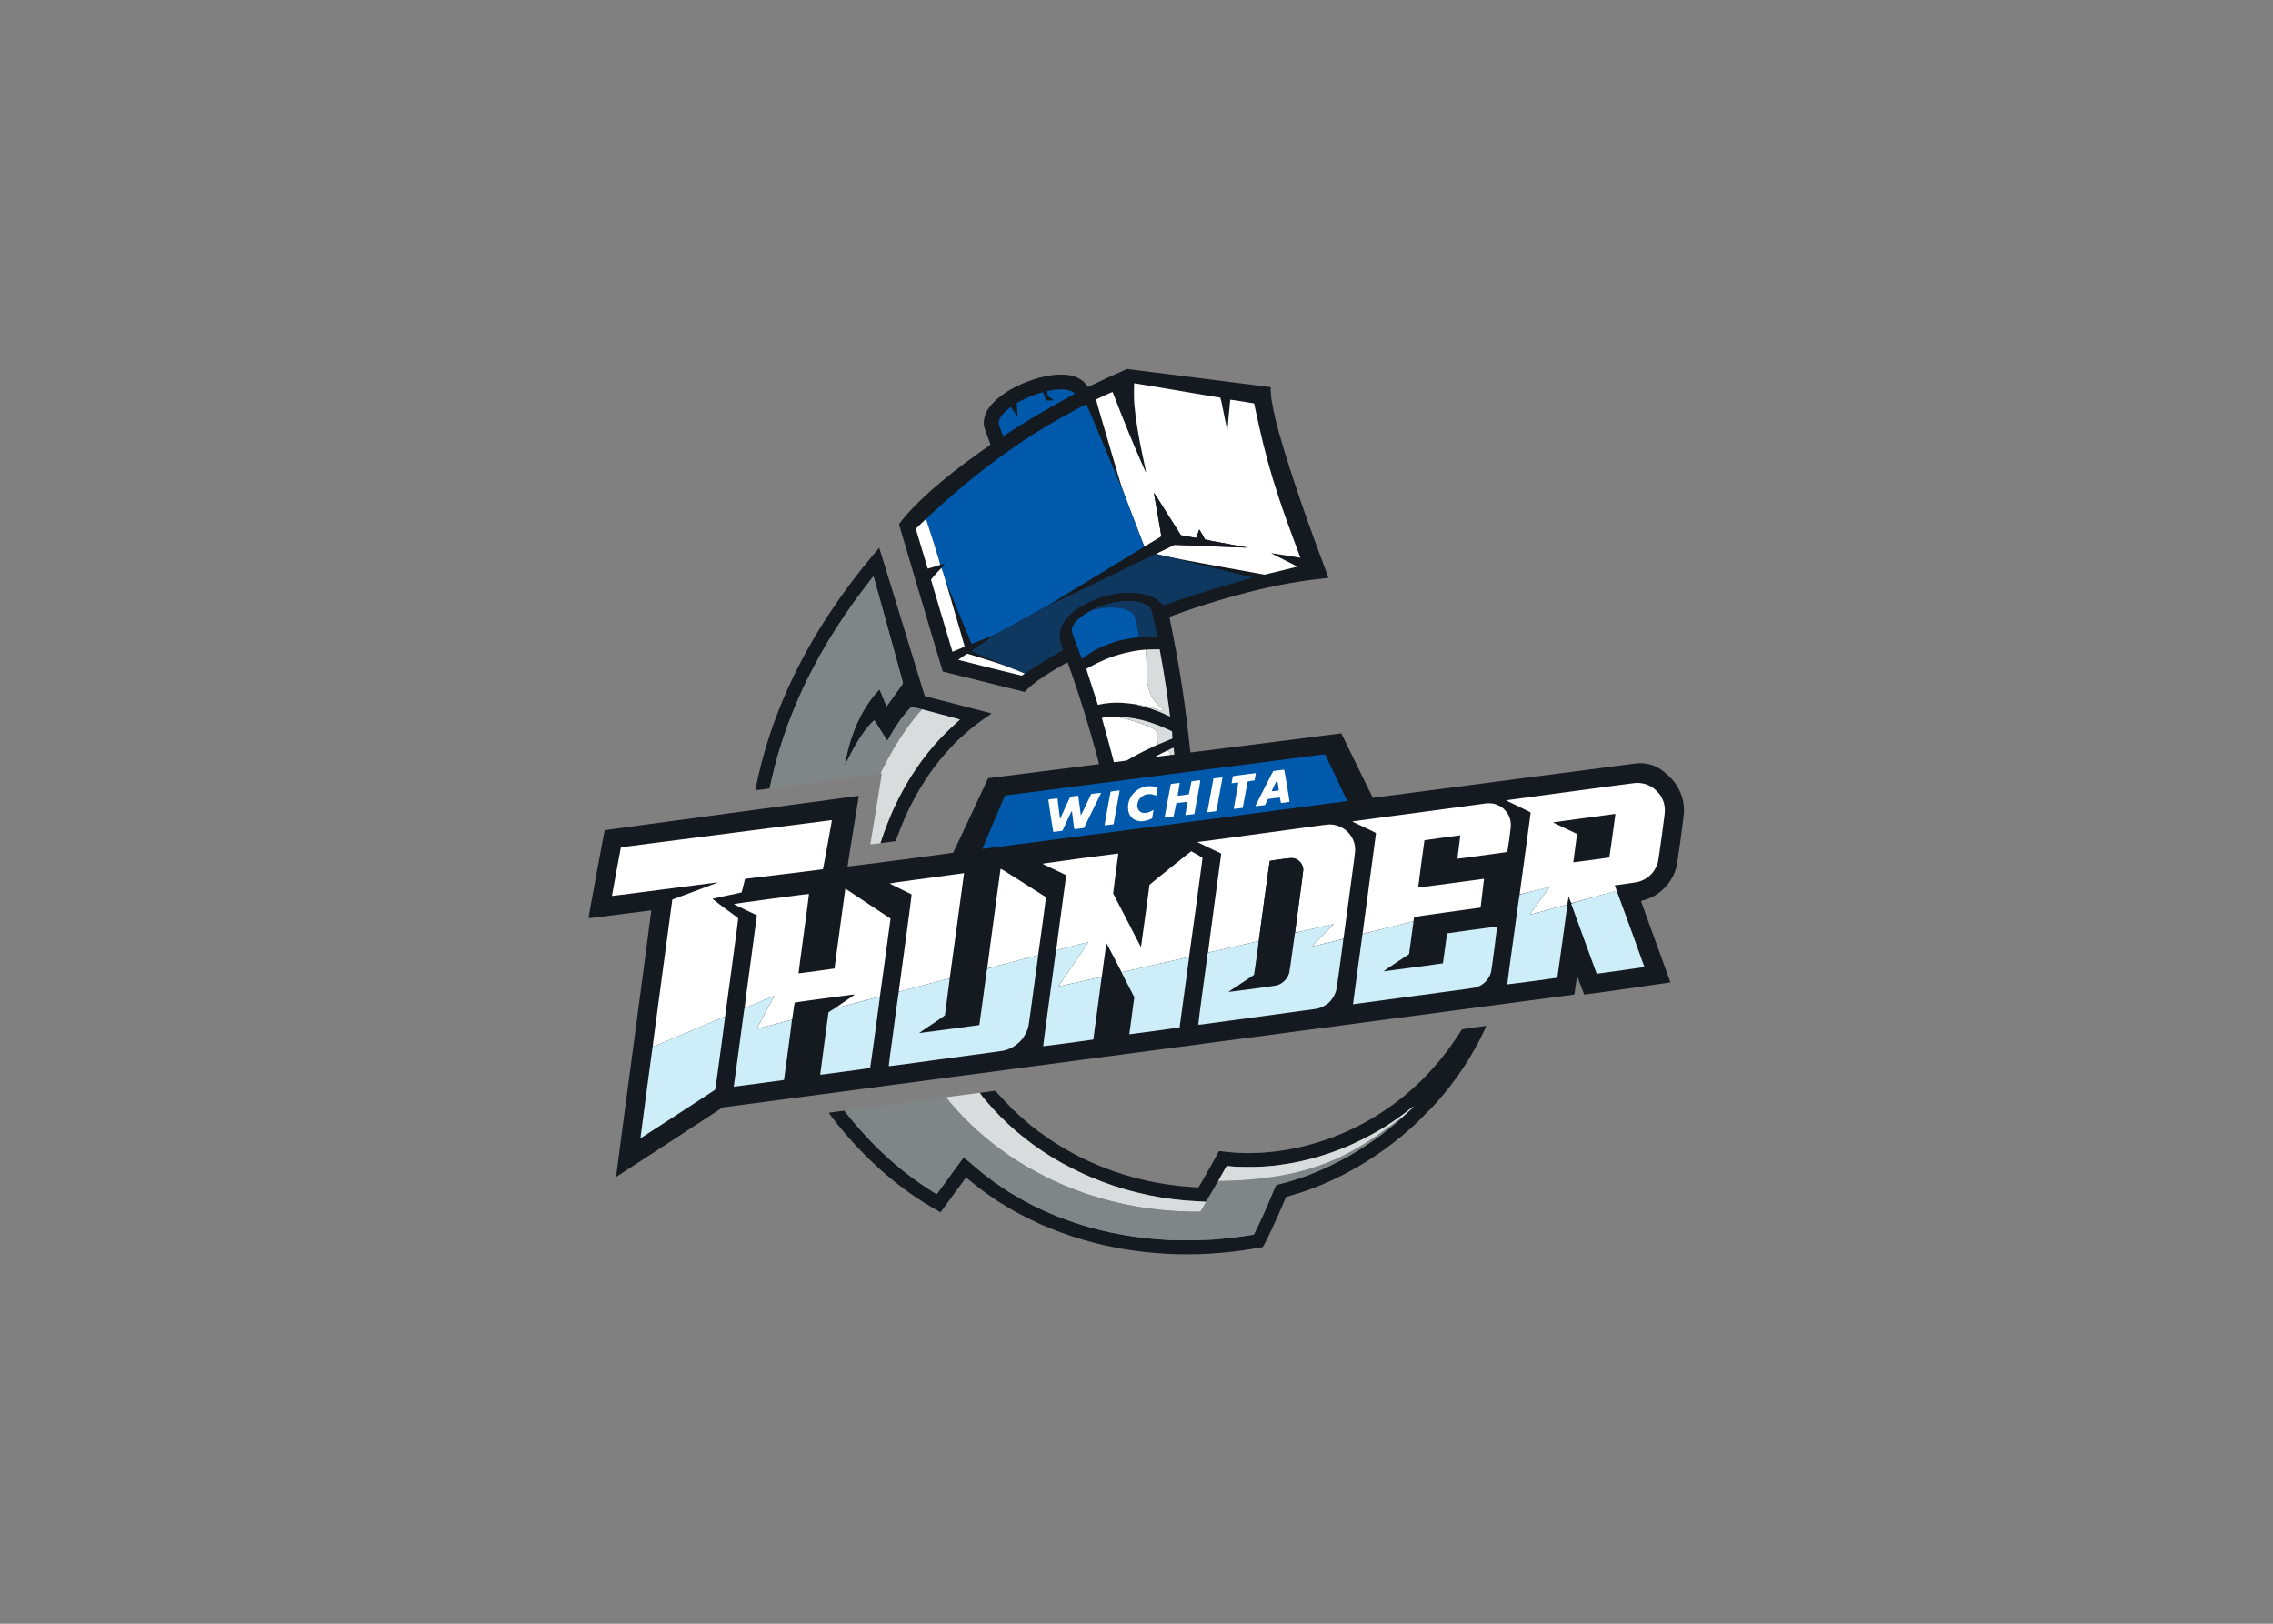 <svg clip-rule="evenodd" fill-rule="evenodd" stroke-linejoin="round" stroke-miterlimit="2" viewBox="0 0 560 400" xmlns="http://www.w3.org/2000/svg"><rect x="0" y="0" width="560" height="400" fill="#808080" stroke="none"/><g fill-rule="nonzero" transform="matrix(1.08 0 0 1.08 144.903 90.888)"><path d="m122.79.07c-.06.04-.76.35-1.55.7-.79.34-2.03.89-2.74 1.22-.72.33-2.01.95-2.88 1.37l-1.58.77c-.52-.74-.89-1.14-1.15-1.35s-.71-.51-1-.66-.73-.34-.98-.42-.7-.2-.99-.26c-.29-.05-.97-.12-1.51-.15-.59-.02-1.33-.01-1.86.04-.48.05-1.29.16-1.79.26-.5.09-1.28.26-1.72.38-.45.11-1.33.39-1.97.61s-1.56.57-2.04.78-1.29.6-1.79.86-1.22.66-1.58.89c-.37.23-1.03.69-1.48 1.02-.44.34-1.11.91-1.48 1.27-.37.37-.85.9-1.06 1.19-.22.29-.51.74-.65.99s-.31.65-.4.88c-.08.23-.19.65-.24.93-.06.28-.11.69-.11.9s.05.62.11.9.4 1.29.77 2.23c.37.95.67 1.76.67 1.8s-.18.19-.4.35c-.22.15-1.1.76-1.95 1.36s-2.4 1.73-3.45 2.52c-1.04.78-2.37 1.79-2.95 2.25s-1.69 1.36-2.46 2.01c-.77.64-2.01 1.71-2.74 2.36-.73.66-1.97 1.83-2.75 2.6-.77.78-1.72 1.76-2.1 2.19-.38.42-1 1.16-1.38 1.63-.38.48-.69.91-.69.97s2.15 7.33 4.78 16.15 4.88 16.35 4.99 16.73l.21.68 18.69 4.65c.68-.72 1.2-1.19 1.58-1.51.39-.32 1.01-.8 1.37-1.06.37-.27 1.11-.77 1.66-1.13.54-.35 1.57-.99 2.28-1.42.72-.42 1.66-.97 2.09-1.21.44-.23.8-.42.82-.41.01.01.4 1.11.87 2.45.46 1.33 1.18 3.44 1.58 4.68.41 1.24 1.08 3.35 1.49 4.68.42 1.34 1.08 3.57 1.48 4.97.4 1.39.95 3.36 1.22 4.37.28 1 .5 1.88.5 1.95s-.02.12-.05.12-5.72.72-12.64 1.6c-6.91.87-12.58 1.6-12.59 1.6 0 0-1.78 3.81-3.96 8.46-2.17 4.65-3.98 8.49-4.03 8.53-.04.04-5.47.78-12.06 1.64s-12 1.54-12.02 1.52.54-3.61 1.25-7.98c.71-4.36 1.29-7.98 1.3-8.04.01-.07-.04-.1-.13-.09-.07.01-13.1 1.76-28.95 3.9-15.85 2.13-28.84 3.9-28.87 3.92-.03.03-.88 4.52-1.88 9.98-1.01 5.46-1.83 9.98-1.81 10.04.01.1.98-.01 7.15-.82 3.92-.52 7.15-.93 7.17-.92s-1.79 13.69-4.02 30.4c-2.23 16.72-4.04 30.4-4.02 30.41.01.01 5.49-3.55 12.17-7.92l12.14-7.94c150.12-19.89 193.84-25.68 194-25.7.26-.04.3-.07.33-.24.02-.1.15-1.06.3-2.11.15-1.06.28-1.92.3-1.92s.38.94.8 2.09c.42 1.16.79 2.12.81 2.15s4.46-.59 9.85-1.36 9.81-1.41 9.82-1.42c0-.01-1.51-4.18-3.36-9.28-1.86-5.09-3.36-9.27-3.35-9.28.01 0 .28-.09.61-.18s.85-.27 1.16-.39c.31-.13.82-.37 1.13-.53.31-.17.83-.51 1.16-.75s.88-.73 1.23-1.08c.36-.35.84-.91 1.08-1.24s.58-.85.75-1.16.42-.84.55-1.18c.14-.34.33-.93.43-1.31.09-.38.49-3.06.92-6.14.42-3.08.76-5.83.78-6.3.02-.48 0-1.16-.05-1.55-.04-.39-.16-1.03-.25-1.41-.1-.39-.29-.99-.43-1.34s-.42-.94-.62-1.3c-.21-.37-.59-.96-.86-1.31s-.82-.94-1.22-1.32c-.4-.37-.95-.86-1.22-1.07-.27-.22-.73-.54-1.02-.71s-.75-.41-1.02-.52-.79-.29-1.16-.39c-.37-.09-1-.2-1.41-.24-.45-.04-.99-.05-1.4-.01-.37.04-14.09 1.83-30.49 3.98s-29.82 3.91-29.83 3.91-1.63-3.31-3.61-7.36l-3.58-7.36c-.33.06-8.04 1.04-17.36 2.22s-16.97 2.15-17.01 2.15-.11-.39-.16-.87c-.05-.47-.19-1.71-.3-2.76-.12-1.05-.31-2.66-.42-3.59-.12-.93-.32-2.52-.46-3.52-.14-1.01-.39-2.77-.56-3.91-.18-1.15-.48-3.03-.67-4.19-.2-1.17-.53-3.07-.74-4.23s-.64-3.38-.95-4.93-.57-2.84-.58-2.88c0-.03.34-.19.76-.34.43-.15 1.63-.58 2.67-.95 1.05-.36 2.72-.93 3.73-1.25 1-.33 2.67-.84 3.69-1.15s2.62-.78 3.55-1.04 2.6-.7 3.72-.98c1.12-.29 2.83-.69 3.8-.91.97-.21 2.23-.48 2.81-.6s1.67-.32 2.43-.46c.75-.13 1.98-.34 2.74-.46.75-.11 1.87-.27 2.49-.35s1.74-.21 2.5-.29c.75-.07 1.38-.15 1.38-.16.01 0-.31-.9-.72-1.98-.41-1.09-1.24-3.34-1.86-5.01-.61-1.66-1.53-4.2-2.04-5.63s-1.22-3.48-1.59-4.54c-.37-1.07-.95-2.78-1.3-3.81-.34-1.02-.97-2.94-1.39-4.26-.42-1.31-1.02-3.23-1.33-4.26s-.77-2.61-1.02-3.52-.6-2.24-.78-2.96c-.18-.71-.45-1.92-.6-2.67-.15-.76-.33-1.76-.39-2.22-.07-.47-.12-1.25-.13-1.75l-.01-.89c-.32-.06-7.63-.98-16.44-2.09-8.82-1.1-16.11-2.02-16.2-2.04-.1-.01-.23 0-.28.04z" fill="#141a1f"/><path d="m124.55 3.44c-.02.1-.04 1-.04 1.98 0 .99.04 2.21.09 2.71.05.51.17 1.57.26 2.36.1.8.32 2.32.5 3.39.17 1.06.49 2.8.7 3.87.21 1.06.58 2.79.81 3.84.23 1.04.4 1.92.38 1.93-.02.02-.05.02-.06 0-.02-.01-.29-.62-.61-1.33-.32-.72-1-2.29-1.51-3.49s-1.3-3.09-1.76-4.19c-.45-1.1-1.21-2.99-1.69-4.19-.47-1.2-1.1-2.82-1.4-3.59-.29-.78-.56-1.44-.58-1.47-.03-.03-.87.33-1.88.8-1 .47-1.85.87-1.88.9s.44 1.73 1.04 3.78 1.68 5.71 2.4 8.14c.71 2.42 1.57 5.32 1.9 6.44.52 1.78.92 2.88 3.13 8.63 1.39 3.62 2.53 6.59 2.54 6.6 0 .01.86-.51 1.91-1.14 1.04-.64 1.91-1.17 1.94-1.18s-.33-2.18-.79-4.81-.84-4.86-.85-4.95c-.01-.08 0-.15.03-.14s1.41 2.17 3.07 4.81l3.01 4.79c2.71.5 3.52.63 3.54.6.02-.02.17-.46.32-.97.15-.52.3-.93.34-.91.04.01.34.51.68 1.11.33.59.62 1.11.63 1.14.01.02.69.17 1.5.33.81.15 2.87.53 4.57.85 1.7.31 3.17.58 3.27.6.09.03.16.06.14.07-.02.02-3.74-.11-8.26-.3l-8.22-.33c-2.62 1.28-3.56 1.74-3.79 1.84-.22.11-.4.21-.4.23s1.08.28 2.41.58c1.62.36 5.68 1.13 12.39 2.35l9.98 1.8c4.52-1.1 6.21-1.51 6.68-1.62l.84-.2c-4.74-2.38-6.08-3.08-6.05-3.1.04-.01 1.56.23 3.38.53 1.81.31 3.31.55 3.31.55 0-.01-.48-1.31-1.07-2.9-.6-1.59-1.47-3.95-1.93-5.25-.47-1.29-1.29-3.67-1.83-5.28-.53-1.61-1.22-3.76-1.53-4.79-.31-1.02-.79-2.69-1.06-3.7-.28-1-.75-2.84-1.06-4.08-.3-1.24-.73-3.05-.94-4.01-.22-.97-.56-2.54-.77-3.49l-.36-1.72c-4.2-.69-5.43-.87-5.45-.85-.02.03-.17 1.56-.33 3.4-.16 1.85-.3 3.38-.3 3.41s-.02.06-.05.06-.38-1.65-.78-3.67c-.39-2.01-.75-3.66-.79-3.66s-2.53-.41-5.53-.92c-3.01-.51-7.41-1.25-9.78-1.65l-4.32-.72" fill="#fefffe"/><path d="m155.7 4.97c0 .31.02.42.03.24.02-.17.02-.43 0-.56-.02-.14-.03.01-.03.32z" fill="#808588"/><path d="m106.66 4.73c-.31.03-.88.11-1.26.18l-.69.13c.07.71.11.97.12 1.03.02.07.33.32.68.56.36.24.69.46.72.49.05.04-.3.07-.84.07l-.91-.01c-.49-1.43-.67-1.86-.71-1.87-.03-.02-.41.08-.84.21-.42.13-1.09.36-1.48.5-.38.15-1.08.44-1.54.66-.47.21-1.13.54-1.48.73-.35.2-.64.36-.65.36 0 .01.02.5.06 1.1.03.6.08 1.29.1 1.54.02.24.01.44-.02.44s-.37-.49-.77-1.09l-.72-1.1c-.52.39-.89.7-1.16.95-.27.24-.65.64-.84.89s-.44.66-.55.91c-.16.34-.22.56-.22.85 0 .3.1.63.47 1.58.25.66.48 1.25.5 1.32s.07.12.1.13c.02 0 .52-.31 1.1-.68.58-.38 1.8-1.15 2.71-1.72s2.39-1.48 3.3-2.02 2.33-1.38 3.16-1.86c.84-.48 2.43-1.37 3.55-1.98s2.13-1.16 2.24-1.22c.1-.06.18-.14.17-.19-.02-.05-.15-.19-.3-.31-.16-.11-.48-.28-.74-.37-.25-.08-.69-.18-.98-.22s-.8-.06-1.12-.06c-.33 0-.85.03-1.16.07zm6.15 3.73c-.45.23-1.41.74-2.15 1.13-.73.39-1.98 1.08-2.77 1.52-.8.45-2.3 1.33-3.34 1.95-1.05.63-2.44 1.49-3.1 1.91-.65.42-1.93 1.26-2.84 1.87s-2.33 1.59-3.16 2.18c-.84.59-2.31 1.66-3.27 2.39-.97.73-2.49 1.9-3.38 2.61s-2.17 1.75-2.84 2.31c-.68.56-1.79 1.5-2.46 2.09-.68.58-1.83 1.59-2.57 2.25-.73.66-1.9 1.72-2.59 2.36-.68.64-1.23 1.2-1.22 1.24.02.03.75 2.36 1.63 5.17.89 2.81 1.62 5.13 1.65 5.17.02.03.25-.01.51-.09.27-.08.48-.13.48-.11s-.18.24-.39.49l-.38.46c.69 2.21.96 3.08 1.04 3.36s.18.52.21.53c.04.01 1.29 3 2.78 6.64 1.5 3.64 2.75 6.67 2.78 6.72.06.1.1.1.33.01.15-.05 1.38-.55 2.73-1.1l2.46-1c9.04-4.94 11.72-6.41 11.77-6.46.06-.05.16-.1.21-.12.06-.03 4.05-2.44 8.86-5.38 4.81-2.93 9.26-5.64 9.87-6.02.62-.37 1.6-.96 2.16-1.31.57-.34 1.04-.65 1.04-.68s-1.15-3.05-2.56-6.72c-1.41-3.68-2.57-6.73-2.57-6.8s-.05-.14-.1-.16c-.06-.02-.1-.06-.09-.09 0-.03-.04-.15-.1-.26-.06-.12-1.82-4.33-3.91-9.35-2.09-5.03-3.82-9.14-3.86-9.14-.03 0-.42.19-.86.43z" fill="#0059ab"/><path d="m129.08 28.44c.02.06.4 2.23.84 4.8.45 2.58.82 4.75.84 4.83.02.11-.04.18-.26.31-.17.09-1.52.91-3 1.82-1.49.91-3.42 2.09-4.29 2.62s-5.27 3.21-9.77 5.95c-4.51 2.75-8.21 5-8.22 5.02-.02.01-.02.04.01.06.03.01 1.71-.77 3.73-1.74 2.02-.98 4.24-2.05 4.94-2.39.69-.33 2.21-1.07 3.37-1.63s3.07-1.49 4.25-2.06c1.18-.58 2.52-1.22 2.99-1.45.46-.22 1.41-.68 2.11-1.02.69-.34 1.78-.86 2.4-1.17.63-.3 1.15-.55 1.16-.55s.81-.39 1.78-.86l1.76-.86c12.74.52 16.46.65 16.48.63.02-.01-.05-.04-.14-.07-.1-.02-1.57-.29-3.27-.6-1.7-.32-3.76-.7-4.57-.85-.81-.16-1.49-.31-1.5-.33-.01-.03-.3-.55-.63-1.14-.34-.6-.64-1.1-.68-1.11-.04-.02-.19.39-.34.91-.15.51-.3.95-.32.97-.02.03-.83-.1-1.79-.28l-1.75-.32c-4.67-7.43-6.05-9.59-6.1-9.6-.04-.01-.05.04-.03.11z" fill="#141a1f"/><path d="m76.74 34.53c-.17.16-.69.66-1.16 1.11l-.84.81c2.1 7.04 2.72 9.09 2.73 9.1s.65-.18 1.42-.41c.78-.23 1.43-.45 1.45-.47.03-.03-.68-2.37-1.58-5.21-.89-2.83-1.64-5.17-1.66-5.19-.03-.01-.19.1-.36.26z" fill="#fefffe"/><path d="m66.31 40.88c-.04.05-.56.68-1.16 1.39-.61.71-1.75 2.1-2.54 3.09-.78.99-1.97 2.51-2.62 3.38-.66.87-1.71 2.31-2.35 3.2-.63.89-1.73 2.5-2.43 3.56-.71 1.07-1.65 2.52-2.09 3.24s-1.17 1.92-1.62 2.68c-.44.75-1.12 1.94-1.51 2.64-.38.7-1.04 1.92-1.46 2.71s-1.11 2.16-1.53 3.03-1.04 2.2-1.39 2.96c-.34.75-.92 2.08-1.28 2.95-.37.88-.97 2.4-1.35 3.39-.38.98-1.03 2.82-1.45 4.08-.41 1.26-.97 3.02-1.22 3.91-.26.89-.64 2.29-.85 3.1s-.52 2.11-.69 2.89c-.17.77-.39 1.76-.48 2.19-.09.44-.15.81-.13.83.02.01.75-.07 1.62-.18.87-.12 1.59-.22 1.6-.23.01 0 .18-.72.37-1.59.2-.87.52-2.22.71-3 .2-.77.56-2.1.8-2.95.24-.86.73-2.44 1.09-3.53.36-1.08.89-2.63 1.19-3.45.3-.81.85-2.22 1.22-3.13.36-.91.91-2.21 1.21-2.89s.81-1.8 1.14-2.5c.32-.7 1.06-2.19 1.63-3.31s1.43-2.74 1.9-3.59c.48-.85 1.31-2.3 1.85-3.21.55-.91 1.35-2.22 1.79-2.92.45-.7 1.32-2.03 1.94-2.96.63-.93 1.53-2.24 2.01-2.92.49-.68 1.45-1.99 2.15-2.92.69-.93 1.58-2.1 1.97-2.59.38-.49.71-.89.73-.9.02 0 1.54 5.43 3.37 12.06 1.84 6.64 3.35 12.13 3.37 12.2.02.1-.21.48-.73 1.2-.42.58-1.26 1.76-1.88 2.61l-1.13 1.55c-1.21-2.98-1.58-3.84-1.61-3.84s-.34.32-.69.72-.93 1.1-1.27 1.57c-.35.46-.89 1.26-1.2 1.76-.32.5-.82 1.39-1.12 1.97s-.7 1.42-.9 1.87c-.2.44-.55 1.3-.77 1.9-.23.6-.56 1.58-.74 2.18s-.42 1.46-.53 1.9c-.11.45-.32 1.37-.45 2.05-.14.67-.23 1.24-.22 1.26.02.02.05.02.06 0 .02-.02.35-.68.74-1.47.39-.8.99-1.94 1.33-2.54s.87-1.49 1.18-1.97c.31-.49.89-1.33 1.29-1.87.41-.54 1.04-1.28 1.39-1.64.36-.35.68-.65.71-.65.03.01.7 1.05 1.49 2.33.79 1.27 1.46 2.32 1.48 2.32s.12-.16.24-.37c.11-.2.39-.7.62-1.11s.75-1.25 1.16-1.86c.4-.62.96-1.43 1.24-1.8s.72-.92.98-1.23c.27-.31.65-.75.86-.97s.41-.41.45-.41.55.13 1.14.29c.59.15 1.17.3 1.28.32.12.02.96.24 1.87.48.9.25 2.79.76 4.18 1.13 1.39.38 2.54.69 2.55.7.01 0-.32.31-.74.67-.42.37-1.07.97-1.45 1.34-.39.37-.97.94-1.3 1.28-.34.33-.86.87-1.17 1.2s-.85.92-1.2 1.33c-.35.4-.92 1.08-1.27 1.51s-1 1.27-1.45 1.87c-.44.6-1.11 1.53-1.47 2.08-.37.54-.92 1.38-1.22 1.86-.3.49-.89 1.48-1.32 2.22-.42.74-1.08 1.99-1.48 2.78-.39.8-.86 1.76-1.04 2.15s-.54 1.23-.81 1.87-.75 1.84-1.06 2.67c-.31.84-.69 1.93-.86 2.43-.16.51-.28.92-.27.93.01 0 .79-.09 1.72-.22.94-.12 1.71-.23 1.73-.25s.15-.38.3-.81.52-1.41.83-2.18c.31-.78.75-1.84.98-2.36s.71-1.55 1.07-2.29.9-1.78 1.2-2.33c.3-.54.83-1.46 1.17-2.04.35-.58.99-1.59 1.43-2.25.43-.66 1.13-1.66 1.55-2.22.41-.56 1.07-1.42 1.46-1.9.39-.49 1.06-1.28 1.48-1.76.43-.48 1.19-1.3 1.69-1.82s1.36-1.35 1.9-1.85c.54-.49 1.33-1.19 1.76-1.55.42-.35 1.26-1.01 1.86-1.47.6-.45 1.58-1.15 2.18-1.55.6-.41 1.04-.75.98-.76-.06-.02-3.5-.9-7.65-1.98l-7.55-1.95c-8.02-26.16-10.36-33.77-10.39-33.79-.02-.02-.07 0-.1.05z" fill="#141a1f"/><path d="m129.17 42.31c-.17.09-1.16.58-2.2 1.09-1.05.5-2.18 1.05-2.53 1.22-.35.16-1.63.78-2.85 1.37s-3.16 1.54-4.32 2.1-2.68 1.3-3.37 1.63c-.7.34-2.92 1.41-4.94 2.39-2.02.97-3.71 1.75-3.74 1.74-.04-.02-.08-.01-.08.03s-.03.06-.07.04c-.03-.02-.07-.01-.07.03s-.03.06-.07.04c-.03-.02-.12.01-.19.06-.07.06-2.72 1.52-5.89 3.25s-5.88 3.2-6.02 3.26c-.14.07-.25.14-.25.17.01.02-.31.27-.72.55-.4.28-1.58 1.08-2.62 1.78-1.04.71-1.86 1.3-1.83 1.33s.63.28 1.32.57c.7.29 2.25.93 3.45 1.42 1.2.5 2.21.94 2.25.99.04.04.27.15.52.23s1.41.55 2.57 1.03l2.11.87c1.58-1.06 2.67-1.77 3.44-2.25s1.94-1.2 2.6-1.59c.66-.38 1.53-.89 1.93-1.11.41-.23.75-.41.76-.42.01 0-.12-.38-.29-.85-.17-.46-.35-1.03-.39-1.26-.04-.24-.08-.71-.07-1.06 0-.35.04-.86.1-1.13s.17-.67.25-.88.23-.54.33-.74c.1-.19.31-.54.46-.77.16-.23.61-.75.99-1.15.39-.41 1-.95 1.34-1.21.35-.26.83-.59 1.06-.74s.69-.42 1.02-.6 1-.51 1.49-.73 1.32-.54 1.83-.72 1.34-.43 1.84-.56c.51-.13 1.3-.3 1.76-.38.46-.07 1.16-.17 1.55-.21.38-.05 1.25-.08 1.93-.08s1.48.03 1.79.07.82.12 1.13.19c.31.06.81.19 1.12.29s.82.29 1.13.43c.3.15.79.42 1.08.62.29.19.74.56.99.81l.46.46c1.19-.43 2.52-.88 3.72-1.29s3.06-1.02 4.15-1.36c1.08-.35 2.76-.87 3.72-1.16.97-.29 2.76-.81 3.97-1.16 1.22-.34 2.79-.78 3.5-.97.7-.19 1.28-.36 1.28-.38s-.29-.1-.65-.19-4-.98-8.1-1.99-7.51-1.85-7.59-1.87-.17-.07-.21-.11c-.04-.03-.13-.07-.21-.07s-1.3-.25-2.71-.57c-1.41-.31-2.58-.59-2.61-.61-.02-.03-.18.02-.35.11z" fill="#0e3860"/><path d="m79.38 46.68c-.71.78-1.18 1.36-1.16 1.42.01.06.79 2.68 1.73 5.82.93 3.13 2.03 6.8 2.43 8.14l.73 2.45c.38-.17 1.01-.42 1.63-.67.63-.25 1.15-.49 1.15-.54s-.5-1.78-1.1-3.86c-.6-2.07-1.63-5.59-2.28-7.81-.65-2.23-1.34-4.53-1.52-5.12-.19-.59-.36-1.08-.38-1.1s-.58.55-1.23 1.27z" fill="#fefffe"/><path d="m64.35 48.23c-.39.49-1.28 1.66-1.97 2.59-.7.93-1.66 2.24-2.15 2.92-.48.68-1.38 1.99-2.01 2.92-.62.93-1.49 2.26-1.94 2.96-.44.7-1.24 2.01-1.79 2.92-.54.91-1.37 2.36-1.85 3.21-.47.85-1.33 2.47-1.9 3.59s-1.31 2.61-1.63 3.31c-.33.7-.84 1.82-1.14 2.5s-.85 1.98-1.21 2.89c-.37.91-.92 2.32-1.22 3.13-.3.82-.83 2.37-1.19 3.45-.36 1.09-.85 2.67-1.09 3.53-.24.85-.6 2.18-.8 2.95-.19.78-.5 2.06-.67 2.86-.18.79-.34 1.51-.36 1.6-.03.13-.01.15.13.13.08-.02 5.76-.79 12.62-1.71l12.46-1.68c1.1-2.13 1.73-3.32 2.12-4.01.39-.7.97-1.71 1.3-2.26.33-.54 1.01-1.62 1.52-2.39.52-.78 1.31-1.92 1.77-2.54s1.28-1.65 1.81-2.29l.97-1.16c-.42-.11-.95-.25-1.45-.38l-.92-.24c-.61.65-1 1.09-1.27 1.4-.26.31-.7.86-.98 1.23s-.84 1.18-1.24 1.8c-.41.61-.93 1.45-1.16 1.86s-.51.91-.62 1.11c-.12.21-.22.37-.24.37s-.69-1.05-1.48-2.32c-.79-1.28-1.46-2.32-1.49-2.33-.03 0-.35.3-.71.65-.35.36-.98 1.1-1.39 1.64-.4.54-.98 1.38-1.29 1.87-.31.48-.84 1.37-1.18 1.97s-.94 1.74-1.33 2.54c-.39.79-.72 1.45-.74 1.47-.01.02-.04.02-.06 0-.01-.02.08-.59.22-1.26.13-.68.34-1.6.45-2.05.11-.44.35-1.3.53-1.9s.51-1.58.74-2.18c.22-.6.57-1.46.77-1.9.2-.45.6-1.29.9-1.87s.8-1.47 1.12-1.97c.31-.5.85-1.3 1.2-1.76.34-.47.92-1.17 1.27-1.57s.66-.72.69-.72.4.86.83 1.92l.78 1.92c1.75-2.4 2.59-3.58 3.01-4.16.52-.72.75-1.1.73-1.2-.02-.07-1.53-5.56-3.35-12.2-1.82-6.63-3.34-12.06-3.37-12.06-.03.01-.37.41-.75.9z" fill="#808588"/><path d="m121.8 52.97c-.37.04-1.09.15-1.61.24-.53.1-1.29.28-1.69.39-.41.11-1.04.31-1.41.44-.36.13-1.02.4-1.46.59-.43.19-.79.37-.79.4 0 .02.08.02.16-.02.09-.04.56-.15 1.04-.24.48-.1 1.19-.22 1.58-.26.39-.05 1.22-.09 1.86-.09s1.42.04 1.72.09c.31.04.8.14 1.08.22s.7.23.95.34c.24.12.59.33.79.49.19.15.43.43.54.62.14.26.31.91.68 2.65.28 1.27.49 2.33.47 2.36-.01.03.17.03.4 0 .24-.03.96-.04 1.6-.02.63.02 1.38.06 1.65.1s.5.07.5.06c.01-.01-.15-.84-.36-1.85s-.51-2.43-.66-3.15c-.16-.73-.34-1.42-.4-1.53-.05-.12-.24-.35-.4-.52-.16-.16-.47-.4-.69-.52-.21-.12-.62-.3-.91-.4s-.84-.23-1.23-.29-1.16-.12-1.72-.14c-.56-.01-1.32.01-1.69.04z" fill="#0e3860"/><path d="m118.64 54.42c-.17.01-.63.06-1.02.1s-1.11.15-1.62.25c-.72.14-1.04.24-1.54.5-.35.17-1 .55-1.44.85-.45.3-1.07.8-1.38 1.11-.32.31-.68.73-.82.95-.13.21-.29.52-.36.68-.06.17-.11.5-.11.76 0 .38.05.6.32 1.29.18.45.69 1.81 1.13 3.01s.82 2.2.83 2.22c.02.02.28-.16.58-.4s.86-.64 1.25-.89c.38-.25 1.06-.65 1.51-.88.44-.24 1.17-.59 1.62-.78.44-.19 1.23-.49 1.75-.67s1.39-.44 1.93-.58c.55-.13 1.43-.32 1.97-.42.54-.09 1.32-.2 1.72-.24.41-.05.75-.09.76-.1.01 0-.2-1.06-.47-2.33-.38-1.76-.55-2.41-.69-2.67-.11-.19-.35-.47-.54-.62-.2-.16-.55-.37-.78-.48s-.59-.25-.81-.31c-.21-.07-.65-.16-.98-.22-.33-.05-1.02-.11-1.55-.13-.52-.02-1.09-.02-1.26 0z" fill="#0059ab"/><path d="m127.35 64.02c-.09.02-.16.09-.16.15.01.05.05.46.09.91.04.44.09 1.73.11 2.85.02 1.13.07 2.42.11 2.89.04.46.14 1.16.22 1.55s.22.93.32 1.2c.09.27.3.74.46 1.05s.47.8.69 1.09c.22.3.63.76.91 1.03.29.27.66.6.83.74.19.15.3.28.27.33s-.13.12-.23.16c-.13.05-.25.04-.51-.08-.18-.08-.53-.22-.79-.32-.25-.09-.69-.23-.98-.31-.29-.07-.97-.22-1.51-.34s-1.16-.23-1.37-.26c-.21-.02-.44-.07-.51-.11-.08-.04-.12-.03-.12.01s.18.1.4.15c.22.04.74.16 1.16.28.42.11 1.21.36 1.76.55s1.36.49 1.81.67c.44.19 1.17.51 1.61.72.45.21.82.37.83.36s-.11-.99-.27-2.17c-.15-1.18-.42-3.08-.6-4.22-.17-1.15-.44-2.84-.59-3.77-.16-.93-.4-2.31-.53-3.06-.14-.76-.28-1.54-.32-1.75l-.06-.37c-2.21.01-2.93.04-3.03.07z" fill="#d9dcdc"/><path d="m125.74 64.16c-.52.07-1.24.18-1.58.25-.35.06-1.16.24-1.8.4-.63.15-1.63.44-2.21.63-.58.2-1.45.51-1.93.71-.49.2-1.39.6-2.01.9-.61.29-1.44.72-1.84.94s-.72.43-.72.47.42 1.35.94 2.91c.52 1.55 1.11 3.37 1.31 4.03s.37 1.2.38 1.21c0 .01.12-.01.25-.05.14-.04.63-.13 1.09-.21s1.33-.17 1.93-.21c.7-.04 1.49-.04 2.2 0 .61.04 1.42.12 1.81.17.39.06.87.12 1.07.14s.45.05.55.07c.09.03.19.06.21.07.02.02.21.05.42.07.21.03.83.14 1.37.26s1.22.27 1.51.34c.29.08.73.22.98.31.26.1.61.24.79.32.26.12.38.13.51.08.1-.04.2-.11.23-.16s-.08-.18-.27-.33c-.17-.14-.54-.47-.83-.74-.28-.27-.69-.73-.91-1.03-.22-.29-.53-.78-.69-1.09s-.37-.78-.46-1.05c-.1-.27-.24-.81-.32-1.2s-.18-1.09-.22-1.55c-.04-.47-.09-1.76-.11-2.89-.02-1.12-.06-2.37-.1-2.78s-.07-.83-.07-.93c.01-.18-.01-.2-.26-.19-.15 0-.7.06-1.22.13zm-40.32 1.47c-.55.37-.98.7-.95.73.02.02 3.26.84 7.18 1.81s7.17 1.77 7.22 1.77.24-.1.42-.22c.3-.2.32-.23.2-.28-.08-.03-1.08-.44-2.22-.91-1.21-.5-2.71-1.06-3.62-1.35-.85-.27-2.78-.88-4.3-1.37-1.52-.48-2.8-.87-2.85-.87s-.53.31-1.08.69z" fill="#fefffe"/><path d="m76.14 77.68c-.04.02-.49.55-1.01 1.17s-1.32 1.63-1.78 2.25-1.25 1.76-1.77 2.54c-.51.77-1.19 1.85-1.52 2.39-.33.55-.91 1.56-1.3 2.26-.39.69-1.02 1.88-1.41 2.64-.66 1.28-.7 1.37-.54 1.35.12-.01.17.02.17.11 0 .07-.05.39-.11.72-.05.33-.61 3.74-1.22 7.57-.62 3.84-1.16 7.15-1.2 7.36-.04.22-.06.4-.05.4.01.01.52-.05 1.14-.13l1.12-.14c.32-.94.58-1.71.79-2.31s.59-1.6.83-2.22.61-1.51.81-1.97c.2-.47.49-1.13.65-1.48s.62-1.28 1.01-2.08c.4-.79 1.06-2.04 1.48-2.78.43-.74 1.02-1.73 1.32-2.22.3-.48.85-1.32 1.22-1.86.36-.55 1.03-1.48 1.47-2.08.45-.6 1.1-1.44 1.45-1.87s.92-1.11 1.27-1.51c.35-.41.89-1 1.2-1.33s.83-.87 1.17-1.2c.33-.34.91-.91 1.3-1.28.38-.37 1.03-.97 1.45-1.34.42-.36.75-.67.74-.67-.01-.01-1.16-.32-2.55-.7-1.39-.37-3.29-.88-4.22-1.13s-1.72-.47-1.77-.48c-.04-.02-.11-.01-.14.02z" fill="#d9dcdc"/><path d="m118.78 79.39c-.44.03-.98.08-1.19.11-.34.05-.39.08-.37.2.02.07.26.94.54 1.93.29.99.77 2.73 1.07 3.87.31 1.15.68 2.56.83 3.14l.27 1.06 2.89-.37c1.74-1.01 2.93-1.64 3.76-2.06s1.92-.94 2.43-1.17c.5-.22.94-.43.98-.46.05-.04.02-.16-.07-.33-.11-.22-.14-.44-.16-1.35-.02-.98-.04-1.13-.18-1.38-.13-.24-.26-.34-.93-.67-.42-.21-1.1-.52-1.51-.68-.4-.16-1.13-.42-1.61-.58-.49-.16-1.28-.4-1.76-.53-.48-.14-1.31-.34-1.83-.46s-.98-.25-1.02-.29c-.04-.03-.35-.06-.7-.05-.35 0-1 .03-1.44.07z" fill="#fefffe"/><path d="m120.92 79.37c.04.04.5.17 1.02.29s1.35.32 1.83.46c.48.13 1.27.37 1.76.53.48.16 1.21.42 1.61.58.41.16 1.09.47 1.51.68.7.35.79.42.95.71.15.29.17.39.16 1.19-.01.49.02 1 .05 1.13.04.14.11.36.16.5.08.24.1.25.23.16.08-.05.81-.36 1.62-.69l1.47-.61c-.01-.57-.03-.94-.06-1.19l-.04-.46c-.57-.26-1.04-.48-1.41-.65-.36-.17-1.04-.46-1.51-.65-.46-.18-1.28-.48-1.83-.66-.54-.18-1.41-.44-1.93-.57s-1.39-.32-1.93-.42c-.54-.09-1.35-.2-1.79-.24-.45-.04-1.07-.09-1.37-.12-.37-.02-.54-.01-.5.03zm-37.18 5.94-.77.79c1.23-1.2 1.58-1.55 1.58-1.56s-.01-.02-.02-.02-.36.36-.79.79zm49.13 1.35c-.35.17-.6.31-.56.32.04 0 .17.22.3.49.12.28.27.52.31.54.05.03.25.02.44 0l.36-.06c-.1-1.16-.15-1.52-.17-1.54-.03-.03-.33.09-.68.25z" fill="#d9dcdc"/><path d="m130.8 87.68c-.76.38-1.38.72-1.39.76-.01.03.77-.04 1.72-.17.96-.12 1.75-.22 1.76-.22.01-.01-.1-.25-.25-.54-.15-.32-.3-.53-.37-.52-.05 0-.72.31-1.47.69z" fill="#fefffe"/><path d="m136.77 91.91c-16.99 2.2-33.32 4.31-36.28 4.69l-5.4.7c-3.07 7.21-4.23 9.95-4.57 10.74-.34.8-.61 1.45-.6 1.46 0 .01 18.73-2.44 41.62-5.44 22.88-3 41.61-5.47 41.62-5.49s-1.02-2.21-2.29-4.88c-1.27-2.66-2.42-5.05-2.55-5.32-.22-.43-.25-.47-.45-.46-.11 0-14.11 1.8-31.1 4z" fill="#0059ab"/><path d="m157.5 91.54c-.67.09-1.23.17-1.23.18-.01.01-.94 1.81-2.06 4-1.13 2.19-2.04 3.99-2.03 4s.51-.04 1.11-.11l1.09-.12.72-1.41c1.89-.24 2.5-.32 2.58-.32.13 0 .15.07.23.6.05.33.11.61.14.62.03.02.47-.02.98-.08.51-.07.94-.13.96-.15.03-.02-.22-1.64-.55-3.6-.33-1.95-.63-3.6-.66-3.66-.05-.1-.19-.09-1.28.05zm-7.9.99c-1.35.17-2.48.33-2.51.36-.02.02-.11.39-.18.82-.08.43-.14.78-.13.79 0 .01.26-.01.57-.05s.65-.09.76-.11c.15-.02.19-.01.19.11 0 .08-.24 1.43-.53 3.01s-.52 2.88-.51 2.89.48-.03 1.04-.1l1.02-.13c.84-4.59 1.1-5.95 1.11-5.99.02-.04.38-.12.81-.17l.78-.11c.22-1.2.29-1.57.29-1.6s-.06-.05-.13-.05c-.07.01-1.23.15-2.58.33zm-6.15.77-.81.11c-1.1 5.96-1.41 7.7-1.41 7.71s.46-.04 1.02-.1c.88-.11 1.02-.14 1.06-.27.04-.07.35-1.75.7-3.73.36-1.98.66-3.65.68-3.71.02-.1-.02-.13-.2-.12-.13.01-.6.06-1.04.11zm-4.99.64c-.45.06-.82.12-.84.14s-.15.68-.29 1.46c-.13.79-.26 1.45-.28 1.47s-.59.11-1.28.2c-.68.09-1.26.15-1.28.13s.08-.68.23-1.46c.14-.78.24-1.44.23-1.45-.02-.02-.48.03-1.02.1-.55.07-1 .15-1.02.17-.02.03-.35 1.75-.72 3.83-.38 2.07-.69 3.79-.69 3.81s.44-.02.97-.09c.53-.06 1-.12 1.03-.12.04 0 .2-.7.36-1.55.15-.85.31-1.55.35-1.55.04-.01.62-.08 1.29-.16.67-.09 1.22-.14 1.23-.12s-.1.7-.25 1.51c-.14.81-.26 1.49-.25 1.5s.47-.04 1.03-.11l1.02-.12c1.06-5.73 1.37-7.47 1.37-7.56 0-.12-.03-.15-.19-.15-.11.01-.56.06-1 .12z" fill="#fefffe"/><path d="m156.73 94.57c-.2.42-.46.97-.58 1.24-.13.26-.21.48-.19.5s.38-.01.81-.07c.42-.06.78-.11.79-.12s-.06-.53-.16-1.16-.21-1.14-.25-1.14c-.03 0-.22.34-.42.75z" fill="#0059ab"/><path d="m239.14 94.42c-.08.01-.5.06-.95.1-.44.05-3.24.41-6.22.82-2.97.4-7.88 1.06-10.89 1.47-3.02.41-6.76.92-8.33 1.13s-2.96.4-3.09.42c-.15.02-.22.06-.18.1.04.03 1.3.64 2.8 1.35 2.4 1.14 2.72 1.31 2.72 1.45 0 .09-.57 4.31-1.26 9.37-.7 5.07-1.26 9.22-1.25 9.22.01.01 1.55-.37 3.43-.84s3.4-.83 3.38-.79-1.05 1.46-2.28 3.15c-1.23 1.7-2.22 3.1-2.21 3.12 0 .02 1.89-.49 4.19-1.13s4.23-1.18 4.29-1.2c.08-.02.13-.22.2-.71.05-.38.11-.77.13-.87s.06-.15.09-.11.16.37.29.73.28.65.33.65 2.36-.64 5.15-1.41c2.78-.78 5.09-1.39 5.13-1.37s-.04-.26-.17-.62l-.24-.65c1.81-.26 2.99-.42 3.78-.53.89-.13 1.65-.28 1.97-.39.29-.1.76-.31 1.05-.46.29-.16.76-.48 1.04-.72s.67-.64.87-.9c.2-.25.52-.77.7-1.16.18-.38.38-.89.44-1.12.06-.24.45-2.9.86-5.92.68-4.99.74-5.56.71-6.23-.02-.43-.11-.97-.19-1.27-.08-.29-.26-.77-.4-1.06-.13-.29-.38-.72-.54-.95-.17-.23-.56-.66-.86-.95s-.79-.67-1.08-.84-.76-.4-1.05-.5c-.29-.11-.74-.22-.99-.27-.25-.04-.63-.08-.84-.1-.21-.01-.45-.02-.53-.01zm-112.03.84c-.23.05-.6.16-.81.24s-.58.26-.81.4-.55.37-.7.51c-.16.14-.4.4-.55.57-.15.18-.37.51-.5.74-.13.24-.3.63-.38.89-.08.25-.16.69-.19.98-.03.32-.02.74.03 1.06.05.29.16.69.26.9.09.2.32.53.5.73.19.19.51.44.72.55.22.11.6.24.85.28.26.05.66.07.95.05.27-.03.68-.1.91-.16s.61-.19.84-.3l.42-.2c.25-1.33.32-1.76.32-1.82 0-.08-.11-.04-.44.14-.24.13-.63.29-.86.35s-.56.11-.74.11c-.17 0-.46-.04-.63-.1-.19-.06-.42-.21-.58-.39-.17-.19-.3-.42-.38-.69-.08-.28-.1-.51-.06-.76.03-.19.11-.51.18-.7s.25-.49.4-.67c.15-.17.43-.42.62-.54s.51-.27.7-.34c.19-.06.57-.11.84-.12.35 0 .65.06 1.02.18.29.1.54.18.54.17.01-.01.09-.41.19-.9l.16-.88c-.25-.13-.52-.22-.77-.28-.24-.06-.7-.1-1.03-.1s-.79.05-1.02.1zm-7.05 1.01c-.64.09-.87.14-.89.22-.02.06-.34 1.79-.71 3.84s-.66 3.74-.65 3.75c.01.02.48-.03 1.04-.1l1.01-.13c1.06-5.84 1.37-7.57 1.38-7.62 0-.05-.07-.09-.16-.08s-.54.06-1.02.12zm-4.43.57-.86.11c-1.82 3.85-2.36 4.95-2.37 4.92s-.14-1.06-.29-2.28c-.16-1.22-.29-2.23-.3-2.24s-.4.03-.87.09c-.46.06-.86.11-.89.11s-.18.26-.33.58-.65 1.41-1.11 2.41c-.46 1.01-.86 1.9-.89 1.97-.03.08-.06.13-.07.11-.02-.02-.15-1.08-.3-2.35l-.27-2.32c-.66.07-1.13.12-1.48.17-.51.07-.63.1-.61.2.01.06.25 1.71.54 3.67.29 1.95.55 3.57.57 3.59s.5-.03 1.07-.11l1.03-.14c1.6-3.49 2.09-4.5 2.12-4.49.04.01.1.37.15.81s.16 1.36.25 2.06c.15 1.17.17 1.27.3 1.26.07-.01.58-.07 1.11-.14l.98-.13c1.39-2.84 2.27-4.64 2.85-5.83l1.06-2.17c-.41.02-.91.07-1.39.14zm89.39 2.23c-.1.02-3.25.45-6.99.95-3.75.5-8.1 1.09-9.67 1.3-1.56.21-5.34.72-8.4 1.12-3.05.41-5.58.76-5.62.77s.1.1.32.2c.21.1.73.35 1.16.55.42.2 1.08.52 1.47.7s1.09.52 1.57.75c.54.26.86.45.86.52 0 .06-.7 5.24-1.54 11.52-.85 6.27-1.54 11.41-1.53 11.42 0 .01 2.62-.64 5.82-1.44l5.81-1.46c.07-.66.11-.88.14-.93s2.83-.47 7.6-1.13l7.56-1.04c.62-5.08.79-6.56.79-6.57-.01 0-3.39.45-7.5 1.01-4.12.56-7.51 1-7.53.98-.01-.02.3-2.46.7-5.41s.73-5.37.74-5.38c0-.01 1.84-.27 4.08-.57 2.24-.31 4.09-.55 4.1-.55s-.14 1.2-.33 2.65c-.2 1.45-.34 2.66-.32 2.68s2.58-.31 5.68-.74c3.1-.42 5.66-.78 5.68-.81.03-.02.23-1.31.45-2.86.32-2.34.38-2.93.36-3.52-.02-.5-.09-.87-.22-1.27-.1-.31-.3-.76-.44-1.01-.15-.25-.51-.71-.81-1.01-.44-.44-.67-.61-1.2-.86-.36-.18-.84-.37-1.07-.43s-.67-.12-.98-.13c-.31-.02-.65-.02-.74 0z" fill="#fefffe"/><path d="m232.92 101.67c-.64.09-2.22.31-3.51.49-1.3.17-3.91.52-5.8.78-1.9.26-3.46.48-3.48.49-.02.02.26.17.63.34s1.59.75 2.71 1.28 2.06.98 2.09 1.01c.02.02-.15 1.49-.4 3.25-.24 1.76-.44 3.21-.43 3.23 0 .01 1.84-.23 4.08-.53s4.1-.56 4.13-.58.35-2.23.72-4.9.67-4.9.67-4.95-.06-.08-.13-.08c-.06.01-.64.08-1.28.17z" fill="#141a1f"/><path d="m36.2 105.4c-10.61 1.37-20.17 2.6-21.23 2.74s-3.18.41-4.71.61-2.78.37-2.79.37c-.01.01-.48 2.5-1.04 5.54s-1.01 5.54-1 5.55 1.98-.23 4.37-.54c2.4-.31 7.65-1 11.67-1.52 4.02-.53 7.49-.97 7.7-.99.22-.01.34 0 .28.03s-2.38.91-5.17 1.95c-2.78 1.04-5.07 1.89-5.08 1.89-.01.01-.9 6.62-1.98 14.69-1.08 8.08-2.09 15.62-2.24 16.77-.16 1.14-.27 2.09-.25 2.11s.65-.23 1.42-.56c.76-.33 2.08-.88 2.93-1.24s2.73-1.15 4.18-1.76 3.84-1.61 5.31-2.23 2.68-1.13 2.68-1.14c.01 0 .56-4.05 1.22-8.99s1.34-9.97 1.5-11.18c.21-1.57.27-2.22.22-2.26-.05-.02-1.39-1.01-2.98-2.19-1.59-1.19-2.87-2.17-2.84-2.2.03-.02 1.53-.35 3.33-.73 1.8-.37 3.29-.7 3.32-.73.02-.02.2-.72.4-1.56.19-.83.36-1.52.37-1.52.01-.01 4-.49 8.88-1.08 4.87-.59 8.87-1.09 8.89-1.12.03-.02.45-2.26.94-4.98.5-2.71.95-5.22 1.01-5.58.08-.4.09-.64.05-.64s-8.75 1.13-19.36 2.49zm130.48-1.23c-1.08.15-3.98.55-6.43.88-2.46.33-5.37.73-6.47.88s-4.83.66-8.29 1.13c-3.46.46-6.34.84-6.4.84-.07 0-.08.02-.03.07.04.03 1.11.56 2.39 1.17 1.27.6 2.46 1.17 2.65 1.25.3.14.32.17.29.36-.02.12-.71 5.19-1.53 11.27-.82 6.09-1.47 11.07-1.45 11.08s.75-.14 1.62-.33c.87-.2 2.54-.58 3.72-.85s3.06-.7 4.18-.95c1.13-.26 2.05-.47 2.05-.48s.55-4.1 1.22-9.1 1.25-9.12 1.28-9.16c.04-.03 1.05-.2 2.26-.36 1.2-.17 2.4-.3 2.65-.3s.61.04.81.1c.19.05.52.22.73.37.21.14.5.42.65.62.14.19.33.55.41.79.07.24.14.59.14.77 0 .19-.35 2.92-.78 6.08-.42 3.16-.85 6.31-.94 7.01-.1.69-.17 1.27-.16 1.28s.73-.14 1.6-.33c.87-.2 1.85-.42 2.18-.5.33-.07 1.57-.36 2.77-.63s2.21-.49 2.25-.49c.03 0-1.08 1.15-2.48 2.55s-2.54 2.57-2.54 2.59 1.63-.38 3.63-.88l3.64-.92c1.21-9 1.81-13.43 2.11-15.63.42-3.08.55-4.19.55-4.76-.01-.48-.06-.92-.15-1.27-.08-.29-.24-.75-.36-1.02-.13-.27-.36-.68-.53-.91s-.44-.56-.61-.73c-.17-.18-.43-.42-.59-.54-.15-.13-.52-.36-.81-.51-.29-.16-.73-.35-.98-.43s-.66-.18-.91-.22-.67-.07-.92-.07c-.25.01-1.34.13-2.42.28zm-32.37 8.42c-1.76 1.42-3.88 3.13-4.72 3.81s-1.53 1.25-1.53 1.27c0 .01-.43 3.2-.96 7.08-.52 3.89-.96 7.07-.98 7.08s-.23-.37-.48-.84c-.24-.48-1.67-3.23-3.16-6.11l-2.72-5.25c.93-7.04 1.19-9.1 1.18-9.11s-3.84.49-8.52 1.11c-4.68.63-8.57 1.17-8.65 1.2-.11.05-.02.11.53.37.37.17 1.3.61 2.07.98.78.36 1.7.8 2.05.98l.64.31c-1.79 13.27-2.3 17.13-2.28 17.14.01 0 .98-.24 2.16-.55 1.18-.3 2.82-.73 3.65-.95.84-.21 1.52-.38 1.53-.37s-.57.89-1.3 1.95c-.72 1.07-1.63 2.4-2.02 2.96-.38.56-1.34 1.96-2.12 3.1s-1.4 2.09-1.37 2.1 1.8-.38 3.95-.87c2.14-.48 4.35-.98 4.9-1.11.93-.21 1-.24 1.04-.4.02-.1.24-1.73.49-3.63s.48-3.54.5-3.66.06-.18.09-.14c.04.04.81 1.53 1.73 3.31s1.67 3.25 1.68 3.25c0 .01 1.26-.27 2.78-.62 1.53-.34 3.4-.77 4.15-.94s2.57-.58 4.04-.92c1.47-.33 3.06-.69 3.52-.79.47-.11.87-.21.9-.23.02-.02.72-5.05 1.55-11.18s1.52-11.22 1.52-11.3c0-.13-.21-.28-1.25-.88-.69-.4-1.28-.72-1.32-.72s-1.51 1.15-3.27 2.57z" fill="#fefffe"/><path d="m157.67 111.87c-1.17.16-2.15.33-2.19.36-.03.04-.84 5.89-1.8 13-.95 7.11-1.76 12.94-1.78 12.97-.03.02-1.3.88-2.83 1.89-1.52 1.02-2.82 1.87-2.88 1.9-.06.04-.09.08-.07.1s2.39-.28 5.27-.66c2.88-.39 5.43-.75 5.66-.81.23-.07.63-.23.88-.36s.66-.44.91-.68c.29-.28.56-.63.72-.94.14-.27.3-.66.36-.87.06-.22.32-1.93.57-3.81.26-1.88.6-4.43.78-5.67.17-1.24.66-4.83 1.08-7.99.43-3.16.78-5.89.78-6.08 0-.18-.07-.53-.14-.77-.08-.24-.27-.6-.41-.79-.15-.2-.44-.48-.65-.62-.21-.15-.54-.32-.73-.37-.2-.06-.59-.1-.88-.1-.29.01-1.48.14-2.65.3z" fill="#141a1f"/><path d="m94.07 114.09c-.01.1-.3 2.2-.63 4.66s-1.01 7.51-1.51 11.23-.9 6.77-.89 6.77c.01.01 2.62-.67 5.81-1.51 3.19-.83 5.81-1.52 5.81-1.52.01 0 .42-2.97.92-6.6.49-3.63.88-6.62.86-6.63s-2.35-1.5-5.19-3.3c-4.96-3.16-5.15-3.28-5.18-3.1zm-11.28 1.32c-1.52.21-5.3.72-8.38 1.14-3.08.41-5.61.78-5.62.82s1.11.6 2.48 1.25 2.51 1.21 2.53 1.24c.03.03-.61 4.88-1.41 10.79s-1.47 10.89-1.5 11.08l-.04.33c1.88-.5 3.48-.92 4.78-1.26 1.29-.34 3.36-.88 4.6-1.21 1.24-.32 2.26-.58 2.26-.59.01 0 .75-5.39 1.64-11.98.89-6.58 1.62-11.98 1.62-11.99s-.04-.01-.09-.01c-.05.01-1.34.18-2.87.39z" fill="#fefffe"/><path d="m215.91 119c-1.87.48-3.42.89-3.44.92-.02.02-.49 3.33-1.03 7.34-.55 4.02-1.18 8.6-1.4 10.19-.21 1.59-.38 2.9-.37 2.93.01.02 2.58-.31 5.72-.73 3.13-.43 5.69-.78 5.7-.78.01-.01.54-3.77 1.17-8.36s1.15-8.35 1.14-8.36c0-.01-1.93.52-4.29 1.18s-4.3 1.18-4.3 1.16c-.01-.02.98-1.42 2.21-3.12 1.23-1.69 2.26-3.12 2.29-3.17.02-.05.03-.08.03-.08-.01 0-1.55.4-3.43.88z" fill="#cdedf8"/><path d="m57.43 127.64c-.68 5.01-1.23 9.11-1.23 9.12-.01.01-1.84.27-4.08.57-2.25.31-4.1.54-4.12.53-.02-.02.52-4.08 1.19-9.03.67-4.94 1.2-9.02 1.19-9.06-.01-.05-3.17.35-8.56 1.08-4.7.63-8.57 1.17-8.6 1.2-.03.02 1.15.61 2.61 1.31 1.46.69 2.66 1.26 2.66 1.26.01.01-.62 4.76-1.41 10.57-.79 5.82-1.42 10.59-1.4 10.6.01.02.73-.26 1.59-.63.86-.36 2.37-1 3.35-1.41.99-.42 1.81-.75 1.83-.73.02.01-.87 1.7-1.97 3.74-1.11 2.05-2.01 3.73-2 3.74 0 .01 1.8-.44 4.01-1.02 2.2-.57 4.02-1.05 4.04-1.06.02-.02.14-.88.28-1.92.13-1.04.28-1.92.32-1.96.03-.03 1.9-.31 4.14-.61s5.3-.71 6.78-.91c1.49-.2 2.74-.36 2.78-.34s-.98.73-2.27 1.59c-1.28.86-2.32 1.57-2.32 1.58.01.01 2.33-.59 5.15-1.33 2.82-.73 5.15-1.36 5.17-1.38s.55-3.83 1.17-8.46c.63-4.64 1.17-8.62 1.2-8.86l.05-.44c-7.98-5.3-10.3-6.84-10.31-6.84s-.57 4.09-1.24 9.1z" fill="#fefffe"/><path d="m229.34 120.47c-3.75 1.05-5.09 1.46-5.08 1.53.01.05.51 1.43 1.1 3.05.59 1.63 1.89 5.2 2.89 7.93.99 2.73 1.81 4.97 1.82 4.98 0 .02 2.38-.31 5.28-.72s5.34-.76 5.43-.78c.08-.02.15-.07.15-.12s-1.39-3.91-3.09-8.58c-1.7-4.66-3.12-8.53-3.15-8.59s-.11-.11-.16-.12c-.05 0-2.39.63-5.19 1.42zm-46.99 6.98c-3.13.8-5.7 1.45-5.71 1.46s-.51 3.61-1.1 8.01c-.6 4.4-1.08 8-1.07 8 0 0 2.27-.3 5.04-.68 2.76-.38 7.16-.97 9.76-1.32 2.61-.36 6.54-.88 8.72-1.17s4.18-.58 4.43-.64c.25-.07.68-.23.95-.37.27-.13.66-.38.87-.54s.55-.49.76-.74c.2-.26.48-.68.61-.95.14-.28.3-.69.36-.92s.4-2.67.76-5.41c.54-4.18.63-4.98.54-4.98-.06 0-2.63.34-5.71.76s-5.61.77-5.63.79-.23 1.56-.47 3.42-.46 3.39-.47 3.41c-.02.02-1.88.28-4.12.58-2.25.3-5.18.69-6.52.87-1.33.17-2.51.33-2.61.35-.11.02-.2 0-.2-.04s1.29-.92 2.87-1.97l2.86-1.9c.73-5.43.96-7.11.98-7.24.03-.19.02-.23-.08-.22-.07 0-2.69.65-5.82 1.44zm-14.44-.35c-1.06.25-2.28.53-2.71.62-.42.1-1.48.34-2.35.54s-1.6.38-1.62.4-.29 1.97-.61 4.34c-.31 2.37-.63 4.5-.69 4.73s-.23.64-.37.91c-.16.31-.44.66-.72.94-.25.24-.66.55-.91.68s-.65.29-.88.36c-.23.06-2.78.42-5.66.81-2.88.38-5.25.68-5.27.66s.01-.06.07-.1c.06-.03 1.36-.88 2.88-1.9 1.53-1.01 2.8-1.87 2.83-1.89.02-.03.27-1.75.56-3.83.28-2.08.5-3.8.48-3.81-.02-.02-.94.16-2.04.42-1.1.25-3.03.69-4.29.97-1.25.29-2.95.68-3.77.86l-1.49.34c-.11.77-.61 4.45-1.18 8.68s-1.02 7.71-.99 7.75c.04.03.94-.07 2.01-.22 1.07-.14 2.84-.39 3.95-.54 1.1-.15 6.11-.83 11.14-1.51 5.02-.68 9.41-1.28 9.75-1.34s.83-.19 1.09-.29c.26-.11.68-.32.93-.47s.6-.39.77-.53.48-.46.68-.72c.21-.25.52-.72.69-1.05s.37-.84.45-1.13.49-3.04.9-6.11c.42-3.06.75-5.59.73-5.61-.02-.03-1.66.36-3.64.85-1.98.5-3.6.89-3.6.87s1.14-1.19 2.54-2.59c1.66-1.66 2.5-2.55 2.41-2.55-.08.01-1.01.21-2.07.46zm-55.35 4.01c-.77.21-2.4.64-3.62.96l-2.21.57c-1.06 7.82-1.73 12.73-2.16 15.95-.44 3.22-.78 5.87-.76 5.89s2.6-.31 5.73-.73c3.13-.43 5.7-.78 5.7-.79.01-.01.44-3.22.97-7.13.52-3.91.95-7.12.94-7.14-.01-.01-.53.09-1.15.23-.61.13-2.81.63-4.88 1.1-2.07.46-3.78.84-3.81.83s.59-.96 1.37-2.1 1.66-2.42 1.95-2.85c.3-.43 1.15-1.68 1.91-2.78.75-1.11 1.42-2.1 1.47-2.2.07-.13.08-.19.03-.19-.04 0-.71.18-1.48.38zm-15.81 4.14c-3.78 1-5.7 1.53-5.74 1.6-.03.06-.15.87-.27 1.8s-.51 3.78-.85 6.34c-.35 2.55-.64 4.65-.65 4.66-.01 0-3.08.42-6.83.93s-6.85.91-6.89.9 1.27-.91 2.9-1.99c1.7-1.13 2.97-2.01 2.97-2.08 0-.05.25-1.95.56-4.22s.54-4.14.52-4.16-1.03.23-2.26.56c-1.23.32-3.46.91-4.97 1.31s-3.11.82-3.55.93c-.71.18-.82.23-.86.38-.03.09-.31 2.07-.62 4.39-.3 2.33-.65 4.94-.77 5.82-.12.87-.37 2.71-.56 4.08-.18 1.38-.32 2.52-.3 2.54.01.02 1.72-.2 3.8-.48 2.07-.29 5.53-.76 7.67-1.05 2.15-.28 6.26-.84 9.14-1.23 2.88-.38 5.38-.73 5.55-.77.18-.04.52-.14.78-.22.25-.08.69-.27.98-.41.29-.15.75-.42 1.02-.62.27-.19.69-.55.94-.79.25-.25.58-.65.75-.88.16-.23.41-.63.55-.88.13-.25.32-.66.42-.91.09-.26.22-.68.28-.96.06-.27.57-3.91 1.13-8.09.57-4.19 1.04-7.7 1.06-7.81.03-.15.01-.19-.09-.18-.07 0-2.68.67-5.81 1.49zm39.6-.97c-.37.09-1.54.35-2.6.6-1.06.24-2.53.57-3.27.74-.73.17-2.96.67-4.95 1.12s-3.68.84-3.75.85c-.1.03-.01.24.56 1.36.37.72.93 1.81 1.24 2.41s.66 1.28.79 1.51l.22.42c-.89 6.55-1.14 8.46-1.14 8.47s2.58-.33 5.73-.75c3.15-.43 5.73-.79 5.74-.8 0-.01.49-3.55 1.07-7.87.59-4.32 1.08-7.94 1.09-8.04.02-.11.01-.19-.02-.19-.02 0-.34.08-.71.17zm-95.73 9.47c-.98.41-2.5 1.05-3.37 1.41s-1.59.66-1.6.66c0 .01-.12.82-.26 1.81-.13.98-.43 3.2-.66 4.93-.24 1.72-.62 4.56-.85 6.3-.24 1.74-.48 3.54-.55 3.99-.07.46-.11.84-.09.86.02.01 2.6-.32 5.73-.75 3.13-.42 5.7-.77 5.71-.78.01 0 .43-3.08.93-6.84.51-3.76.9-6.85.88-6.87s-1.83.44-4.02 1.01c-2.2.57-3.99 1.03-3.99 1.02-.01-.01.89-1.69 2-3.74 1.1-2.04 1.99-3.73 1.97-3.74-.03-.01-.85.31-1.83.73zm20.88.75c-2.69.71-4.98 1.3-5.1 1.31-.11.02-.52.23-.9.48-.37.25-.68.47-.68.49s-.43 3.22-.95 7.11c-.52 3.9-.94 7.09-.93 7.1.01.02 2.56-.32 5.67-.74 3.1-.41 5.67-.77 5.71-.79.03-.02.55-3.65 1.15-8.07.6-4.41 1.09-8.06 1.09-8.11s-.04-.09-.09-.08c-.05 0-2.28.59-4.97 1.3zm-33.04 4.35c-1.48.63-3.82 1.61-5.2 2.19-1.37.58-3.22 1.36-4.11 1.73s-2.25.94-3.02 1.27c-.77.32-1.41.59-1.43.59-.01 0-.64 4.7-1.41 10.43s-1.38 10.43-1.37 10.44c.02.01 3.85-2.48 8.52-5.52 4.66-3.05 8.51-5.56 8.54-5.58.03-.03.54-3.69 1.14-8.15.59-4.45 1.09-8.2 1.11-8.32.02-.13.01-.23-.01-.23-.03 0-1.27.52-2.76 1.15z" fill="#cdedf8"/><path d="m201.86 150.23c-2.07.29-2.51.36-2.57.47-.04.06-.58.88-1.19 1.82-.62.93-1.55 2.25-2.05 2.93-.51.67-1.37 1.75-1.9 2.4-.54.64-1.39 1.62-1.9 2.18s-1.5 1.58-2.21 2.28-1.72 1.65-2.24 2.11-1.47 1.25-2.11 1.77c-.64.51-1.57 1.23-2.07 1.59-.51.37-1.45 1.03-2.11 1.47s-1.73 1.12-2.39 1.51c-.66.4-1.61.94-2.11 1.21-.5.28-1.26.68-1.69.89-.42.21-1.29.62-1.93.91s-1.71.75-2.39 1.03c-.68.27-1.74.67-2.35.89-.62.22-1.65.56-2.29.75-.64.2-1.7.5-2.35.67-.66.17-1.7.42-2.32.55s-1.81.36-2.64.49c-.83.14-2.08.32-2.77.39-.7.08-1.77.18-2.39.22-.62.05-2.09.09-3.27.09-1.18-.01-2.6-.04-3.16-.09-.56-.04-1.42-.13-1.9-.18-.49-.06-1.05-.13-1.27-.15l-.38-.05c-.7 1.3-1.37 2.53-1.95 3.56-.57 1.04-1.41 2.51-1.86 3.28-.45.76-.83 1.41-.86 1.44-.02.03-.72 0-1.55-.05-.83-.06-2.1-.17-2.82-.25-.71-.08-1.83-.22-2.49-.32-.66-.09-1.73-.27-2.39-.39-.66-.11-1.84-.35-2.64-.53-.79-.18-2.01-.47-2.7-.66-.7-.19-1.8-.5-2.46-.7s-1.78-.57-2.5-.83c-.71-.25-1.95-.72-2.74-1.04s-1.98-.83-2.63-1.13c-.66-.29-1.61-.75-2.11-1s-1.41-.73-2-1.06c-.6-.33-1.65-.93-2.32-1.34-.68-.4-1.84-1.14-2.57-1.63-.73-.5-1.84-1.28-2.46-1.74-.62-.47-1.5-1.15-1.97-1.53-.46-.38-1.3-1.09-1.86-1.58s-1.73-1.6-2.6-2.47c-.88-.88-2.02-2.08-2.55-2.68-.77-.89-.98-1.09-1.12-1.08-.09.01-.89.12-1.78.24-.89.11-1.62.22-1.63.24s.13.23.31.47c.19.25.72.89 1.18 1.43s1.16 1.33 1.55 1.76c.38.42 1.16 1.23 1.72 1.8.56.56 1.42 1.39 1.9 1.83s1.35 1.21 1.93 1.69c.58.49 1.42 1.17 1.86 1.52.45.35 1.24.95 1.76 1.33s1.53 1.08 2.25 1.55c.71.48 1.77 1.15 2.35 1.5s1.5.88 2.04 1.18 1.67.89 2.5 1.3c.83.42 1.87.93 2.32 1.13.44.2 1.31.58 1.93.84s1.69.69 2.39.95c.69.26 1.83.67 2.53.9s1.85.58 2.56.79c.72.21 1.81.51 2.43.66.62.16 1.63.4 2.25.53.62.14 1.64.34 2.28.46s1.68.29 2.32.39 1.87.26 2.74.35c.87.1 2.04.21 2.6.25s1.66.11 2.43.14c1.28.06 1.41.06 1.52-.05.06-.07.61-.96 1.22-1.99.61-1.02 1.23-2.1 1.39-2.39.15-.29.67-1.24 1.16-2.1l.89-1.57c.55.06 1.16.11 1.73.16.56.04 2.03.08 3.26.08 1.24 0 2.77-.04 3.41-.09.64-.04 1.62-.13 2.18-.18.56-.06 1.57-.19 2.25-.29.68-.09 1.82-.29 2.53-.42.72-.14 1.95-.4 2.74-.6.79-.19 1.98-.5 2.64-.7.65-.19 1.79-.55 2.53-.8.73-.25 1.82-.64 2.42-.87s1.66-.67 2.36-.97c.69-.31 2.04-.94 2.98-1.42.95-.47 2.33-1.2 3.06-1.63.74-.42 1.65-.97 2.04-1.21s1.22-.79 1.86-1.22 1.72-1.2 2.39-1.71c.68-.51 1.45-1.1 1.72-1.32s.51-.38.53-.36-.15.22-.39.44c-.23.22-.86.82-1.4 1.32-.54.51-1.35 1.24-1.79 1.62-.45.39-1.29 1.09-1.87 1.55-.58.47-1.54 1.22-2.14 1.67-.6.44-1.72 1.24-2.5 1.76-.77.52-1.86 1.24-2.42 1.58-.56.35-1.46.89-2 1.2s-1.52.85-2.18 1.2c-.66.34-1.77.9-2.46 1.23-.7.33-1.73.8-2.29 1.04s-1.58.66-2.28.93-1.87.69-2.6.94c-.74.24-1.86.58-2.5.76-.63.17-1.46.39-1.82.47-.37.09-.71.2-.75.24s-.3.65-.59 1.35c-.28.69-.8 1.95-1.16 2.78-.35.83-.86 1.99-1.12 2.57s-.86 1.85-1.33 2.82l-.86 1.76c-2.28.35-3.42.52-4 .59-.58.08-1.7.2-2.49.28-.8.08-2.12.2-2.95.26-.86.06-2.89.13-4.68.15-1.98.02-3.82.01-4.92-.04-.96-.05-2.5-.15-3.41-.22-.91-.08-2.42-.24-3.37-.36s-2.45-.34-3.34-.49-2.25-.4-3.02-.56-2.06-.45-2.85-.65c-.79-.19-2.04-.52-2.77-.73-.74-.21-2.23-.68-3.31-1.05-1.08-.36-2.79-.99-3.79-1.39-1.01-.41-2.36-.98-3.01-1.28-.65-.29-1.68-.79-2.3-1.1s-1.62-.84-2.23-1.17-1.69-.96-2.41-1.39c-.71-.43-1.92-1.19-2.67-1.7s-1.88-1.3-2.49-1.76c-.62-.46-1.51-1.14-1.97-1.51-.47-.38-1.59-1.33-2.5-2.11s-1.66-1.42-1.68-1.42-.69.9-1.48 1.99c-.79 1.1-2.14 2.96-3.01 4.14s-1.6 2.18-1.63 2.22c-.04.04-.37-.13-.89-.45-.46-.29-1.48-.96-2.27-1.49s-1.96-1.36-2.6-1.83c-.64-.48-1.56-1.18-2.04-1.57s-1.31-1.07-1.83-1.52c-.52-.44-1.28-1.11-1.68-1.48-.41-.37-1.2-1.11-1.76-1.65-.56-.53-1.55-1.53-2.21-2.22-.65-.68-1.63-1.75-2.18-2.37s-1.39-1.6-1.87-2.18-1.08-1.32-1.33-1.65c-.43-.54-.47-.58-.67-.55-.12.02-.89.13-1.72.23-.83.11-1.54.21-1.57.24-.03.02.28.48.7 1.02.41.55 1.08 1.4 1.49 1.9.41.51 1.01 1.24 1.34 1.62.33.39.87 1.01 1.19 1.38.33.37 1.22 1.33 1.98 2.15.77.81 1.92 1.98 2.58 2.61.65.62 1.57 1.49 2.06 1.93.48.44 1.29 1.15 1.79 1.57.5.43 1.36 1.13 1.9 1.57.54.43 1.49 1.16 2.11 1.62.61.46 1.69 1.22 2.39 1.69.69.47 1.7 1.14 2.24 1.47.55.34 1.42.86 1.94 1.16s1.13.64 1.35.77l.4.22c4.07-5.54 5.36-7.31 5.51-7.52.14-.2.28-.37.31-.36.03 0 .5.36 1.04.81s1.47 1.19 2.07 1.64c.6.46 1.53 1.14 2.06 1.51s1.45.99 2.03 1.37c.59.38 1.61 1.01 2.27 1.4s1.64.96 2.18 1.25c.54.3 1.71.9 2.6 1.34s2.16 1.04 2.81 1.33c.66.29 1.69.72 2.29.96.6.25 1.62.64 2.28.88.66.25 1.83.65 2.6.91.77.25 1.96.61 2.64.81.67.19 1.78.5 2.46.67.67.17 1.8.44 2.49.6.7.15 1.95.41 2.78.56.83.16 2.28.4 3.23.53.95.14 2.29.31 2.99.39.69.08 1.88.19 2.63.25.76.06 2.09.14 2.96.19.87.04 2.65.08 3.97.08 1.31 0 3.1-.04 3.97-.08.87-.05 2.21-.13 2.98-.19.78-.06 2.12-.19 2.99-.28.87-.1 2.25-.27 3.06-.39s2.1-.32 2.86-.46c.77-.13 1.41-.24 1.43-.24s.28-.48.59-1.07c.3-.6.9-1.81 1.32-2.7.43-.89 1.14-2.44 1.58-3.45.45-1.01 1.02-2.35 1.29-2.99.26-.64.5-1.19.52-1.22.02-.02.56-.19 1.2-.37s1.7-.5 2.35-.71c.66-.22 1.7-.59 2.32-.82s1.57-.6 2.11-.83c.54-.22 1.55-.66 2.25-.98s1.96-.93 2.81-1.37 2.12-1.12 2.81-1.52c.7-.4 1.73-1.01 2.29-1.36s1.54-.98 2.18-1.41c.63-.43 1.56-1.06 2.05-1.42.49-.35 1.39-1.02 2-1.49s1.54-1.21 2.06-1.65c.52-.43 1.47-1.25 2.11-1.81.64-.57 1.98-1.86 2.99-2.87 1-1.01 2.21-2.26 2.67-2.78s1.24-1.43 1.72-2.01 1.2-1.47 1.59-1.97 1.08-1.44 1.54-2.08 1.15-1.65 1.55-2.25c.39-.6.98-1.54 1.31-2.08.32-.54.92-1.57 1.32-2.29s1.11-2.1 1.59-3.06c.48-.97.87-1.79.87-1.82s-.12-.05-.27-.04c-.14 0-1.38.16-2.75.34z" fill="#141a1f"/><path d="m190.4 161.91-1.16 1.18c1.82-1.81 2.35-2.34 2.35-2.35s0-.01-.01-.01-.54.53-1.18 1.18zm-103.46 3.51c-1.26.17-2.97.4-3.81.5l-1.53.19c.99 1.21 1.71 2.04 2.24 2.64.52.6 1.57 1.71 2.33 2.47.75.76 1.83 1.79 2.39 2.3s1.54 1.36 2.18 1.89c.63.53 1.82 1.47 2.63 2.08s2.02 1.47 2.67 1.92c.66.44 1.62 1.08 2.15 1.4.52.33 1.45.89 2.07 1.25s1.77 1 2.57 1.42c.79.42 2.07 1.07 2.84 1.43.78.36 2.04.93 2.81 1.26.78.33 2.09.85 2.92 1.16s2.14.78 2.92 1.03c.77.25 2 .63 2.74.85.73.21 1.98.54 2.77.73.8.2 2.08.49 2.85.65s2.04.4 2.81.53c.78.13 2.02.32 2.78.41.75.1 1.83.23 2.39.29s1.71.15 2.56.21 2.64.14 3.97.18c1.34.04 2.45.05 2.48.02s.33-.55.68-1.15l.62-1.09c-.72-.07-1.63-.13-2.48-.17s-2.06-.12-2.7-.18-1.78-.19-2.53-.29c-.76-.09-1.94-.27-2.64-.38-.69-.12-1.82-.33-2.49-.46-.68-.14-1.93-.42-2.78-.63s-2.15-.55-2.88-.77c-.73-.21-1.9-.57-2.6-.8s-1.84-.64-2.53-.9c-.7-.26-1.77-.69-2.39-.95s-1.49-.64-1.93-.84c-.45-.2-1.49-.71-2.32-1.13-.83-.41-1.96-1-2.5-1.3s-1.46-.83-2.04-1.18-1.64-1.02-2.35-1.5c-.72-.47-1.73-1.17-2.25-1.55s-1.31-.98-1.76-1.33c-.44-.35-1.28-1.03-1.86-1.52-.58-.48-1.45-1.25-1.93-1.69s-1.34-1.27-1.9-1.83c-.56-.57-1.32-1.36-1.69-1.77-.37-.4-1.1-1.22-1.61-1.82-.51-.61-1.05-1.28-1.19-1.5s-.29-.4-.33-.4c-.03 0-1.09.15-2.35.32z" fill="#d9dcdc"/><path d="m72.11 167.36c-5.2.69-10.08 1.33-10.86 1.43-.77.1-1.69.22-2.04.26-.34.04-.65.1-.68.12s.3.49.73 1.03 1.02 1.27 1.31 1.62c.3.35.98 1.14 1.53 1.76s1.53 1.69 2.18 2.37c.66.69 1.65 1.69 2.21 2.22.56.54 1.35 1.28 1.76 1.65.4.37 1.16 1.04 1.68 1.48.52.45 1.35 1.13 1.83 1.52s1.4 1.09 2.04 1.57c.64.47 1.81 1.3 2.6 1.83s1.81 1.2 2.27 1.49c.52.32.85.49.89.45.03-.04.76-1.04 1.63-2.22s2.22-3.04 3.01-4.14c.79-1.09 1.46-1.99 1.48-1.99s.77.64 1.68 1.42 2.03 1.73 2.5 2.11c.46.37 1.35 1.05 1.97 1.51.61.46 1.74 1.25 2.49 1.76s1.96 1.27 2.67 1.7c.72.43 1.8 1.06 2.41 1.39s1.61.86 2.23 1.17 1.65.81 2.3 1.1c.65.3 2 .87 3.01 1.28 1 .4 2.71 1.03 3.79 1.39 1.08.37 2.57.84 3.31 1.05.73.21 1.98.54 2.77.73.79.2 2.08.49 2.85.65s2.13.41 3.02.56 2.39.37 3.34.49 2.46.28 3.37.36c.91.07 2.45.17 3.41.22 1.1.05 2.94.06 4.92.04 1.79-.02 3.82-.09 4.68-.15.83-.06 2.15-.18 2.95-.26.79-.08 1.91-.2 2.49-.28.58-.07 1.72-.24 2.53-.36l1.47-.23c1.33-2.73 1.93-4 2.19-4.58s.77-1.74 1.12-2.57c.36-.83.88-2.09 1.16-2.78.29-.7.55-1.31.59-1.35s.38-.15.75-.24c.36-.08 1.19-.3 1.82-.47.64-.18 1.76-.52 2.5-.76.73-.25 1.9-.67 2.6-.94s1.72-.69 2.28-.93 1.59-.71 2.29-1.04c.69-.33 1.8-.89 2.46-1.23.66-.35 1.64-.89 2.18-1.2s1.44-.85 2-1.2c.56-.34 1.65-1.06 2.42-1.58.78-.52 1.9-1.31 2.5-1.76s1.63-1.25 2.28-1.78c.66-.54 1.62-1.34 2.13-1.79s.92-.83.91-.85-.85.59-1.88 1.36c-1.02.76-2.25 1.67-2.74 2.02-.48.34-1.4.98-2.04 1.41-.63.44-1.55 1.04-2.03 1.34-.49.31-1.45.88-2.15 1.29-.69.4-1.88 1.03-2.63 1.41-.76.38-1.72.84-2.15 1.03-.42.18-1.24.52-1.82.76-.58.23-1.56.59-2.18.8s-1.6.52-2.18.7c-.58.17-1.63.45-2.32.62-.7.17-1.74.41-2.32.53-.58.11-1.62.31-2.32.42-.7.12-1.74.28-2.32.36-.58.07-1.7.2-2.49.28-.8.08-2.16.19-3.03.25s-2.4.13-3.41.15c-1 .02-1.93.05-2.05.07-.19.02-.26.09-.45.43-.13.22-.72 1.23-1.31 2.24-.6 1.01-1.12 1.87-1.17 1.93-.04.05-.08.13-.09.18 0 .04-.27.53-.59 1.09-.31.56-.61 1.06-.65 1.11-.07.07-.58.08-2.51.02-1.33-.04-3.12-.12-3.97-.18s-2-.15-2.56-.21-1.64-.19-2.39-.29c-.76-.09-2-.28-2.78-.41-.77-.13-2.04-.37-2.81-.53s-2.05-.45-2.85-.65c-.79-.19-2.04-.52-2.77-.73-.74-.22-1.97-.6-2.74-.85-.78-.25-2.09-.72-2.92-1.03s-2.14-.83-2.92-1.16c-.77-.33-2.03-.9-2.81-1.26-.77-.36-2.05-1.01-2.84-1.43-.8-.42-1.95-1.06-2.57-1.42s-1.55-.92-2.07-1.25c-.53-.32-1.49-.96-2.15-1.4-.65-.45-1.86-1.31-2.67-1.92s-2-1.55-2.63-2.08c-.64-.53-1.62-1.38-2.18-1.89s-1.62-1.53-2.36-2.26c-.73-.74-1.73-1.79-2.21-2.33-.48-.55-1.19-1.37-1.58-1.83-.38-.47-.73-.88-.77-.92-.06-.05-2.83.29-9.53 1.18z" fill="#808588"/><path d="m187.76 168.59c-.27.22-1.04.81-1.72 1.32-.67.51-1.75 1.28-2.39 1.71s-1.47.98-1.86 1.22-1.3.79-2.04 1.21c-.73.43-2.11 1.16-3.06 1.63-.94.48-2.29 1.11-2.98 1.42-.7.3-1.76.74-2.36.97s-1.69.62-2.42.87c-.74.25-1.88.61-2.53.8-.66.2-1.85.51-2.64.7-.79.2-2.02.46-2.74.6-.71.13-1.85.33-2.53.42-.68.1-1.69.23-2.25.29-.56.05-1.54.14-2.18.18-.64.05-2.17.09-3.41.09-1.23 0-2.7-.04-3.26-.08-.57-.05-1.18-.1-1.38-.12l-.35-.04c-1.5 2.65-1.92 3.42-1.91 3.43.01 0 .9-.02 1.98-.05 1.09-.03 2.51-.09 3.17-.13.65-.04 1.74-.13 2.42-.18.68-.06 1.91-.19 2.74-.29s2.16-.29 2.95-.42c.8-.13 1.94-.33 2.53-.46.6-.12 1.66-.36 2.36-.53.69-.17 1.74-.45 2.32-.62.58-.18 1.56-.49 2.18-.7s1.6-.57 2.18-.8c.58-.24 1.4-.58 1.82-.76.43-.19 1.39-.65 2.15-1.03.75-.38 1.94-1.01 2.63-1.41.7-.41 1.66-.98 2.15-1.29.48-.3 1.4-.9 2.03-1.34.64-.43 1.56-1.07 2.04-1.41.49-.35 1.72-1.26 2.74-2.03 1.03-.76 1.88-1.39 1.9-1.39.02.01.34-.27.7-.61.37-.34.88-.82 1.13-1.05.25-.24.44-.46.41-.48-.02-.02-.25.14-.52.36zm-90.94.24c.27.27.5.49.52.49s-.17-.22-.43-.49-.5-.5-.53-.5.17.22.44.5zm93.89 1.49-.98 1.01c1.55-1.53 2.01-1.98 2-1.99 0-.01 0-.02-.01-.02s-.46.45-1.01 1z" fill="#d9dcdc"/><path d="m150.2 178.88c.17.01.47.01.66 0 .2-.01.06-.03-.31-.03s-.53.02-.35.03z" fill="#808588"/></g></svg>